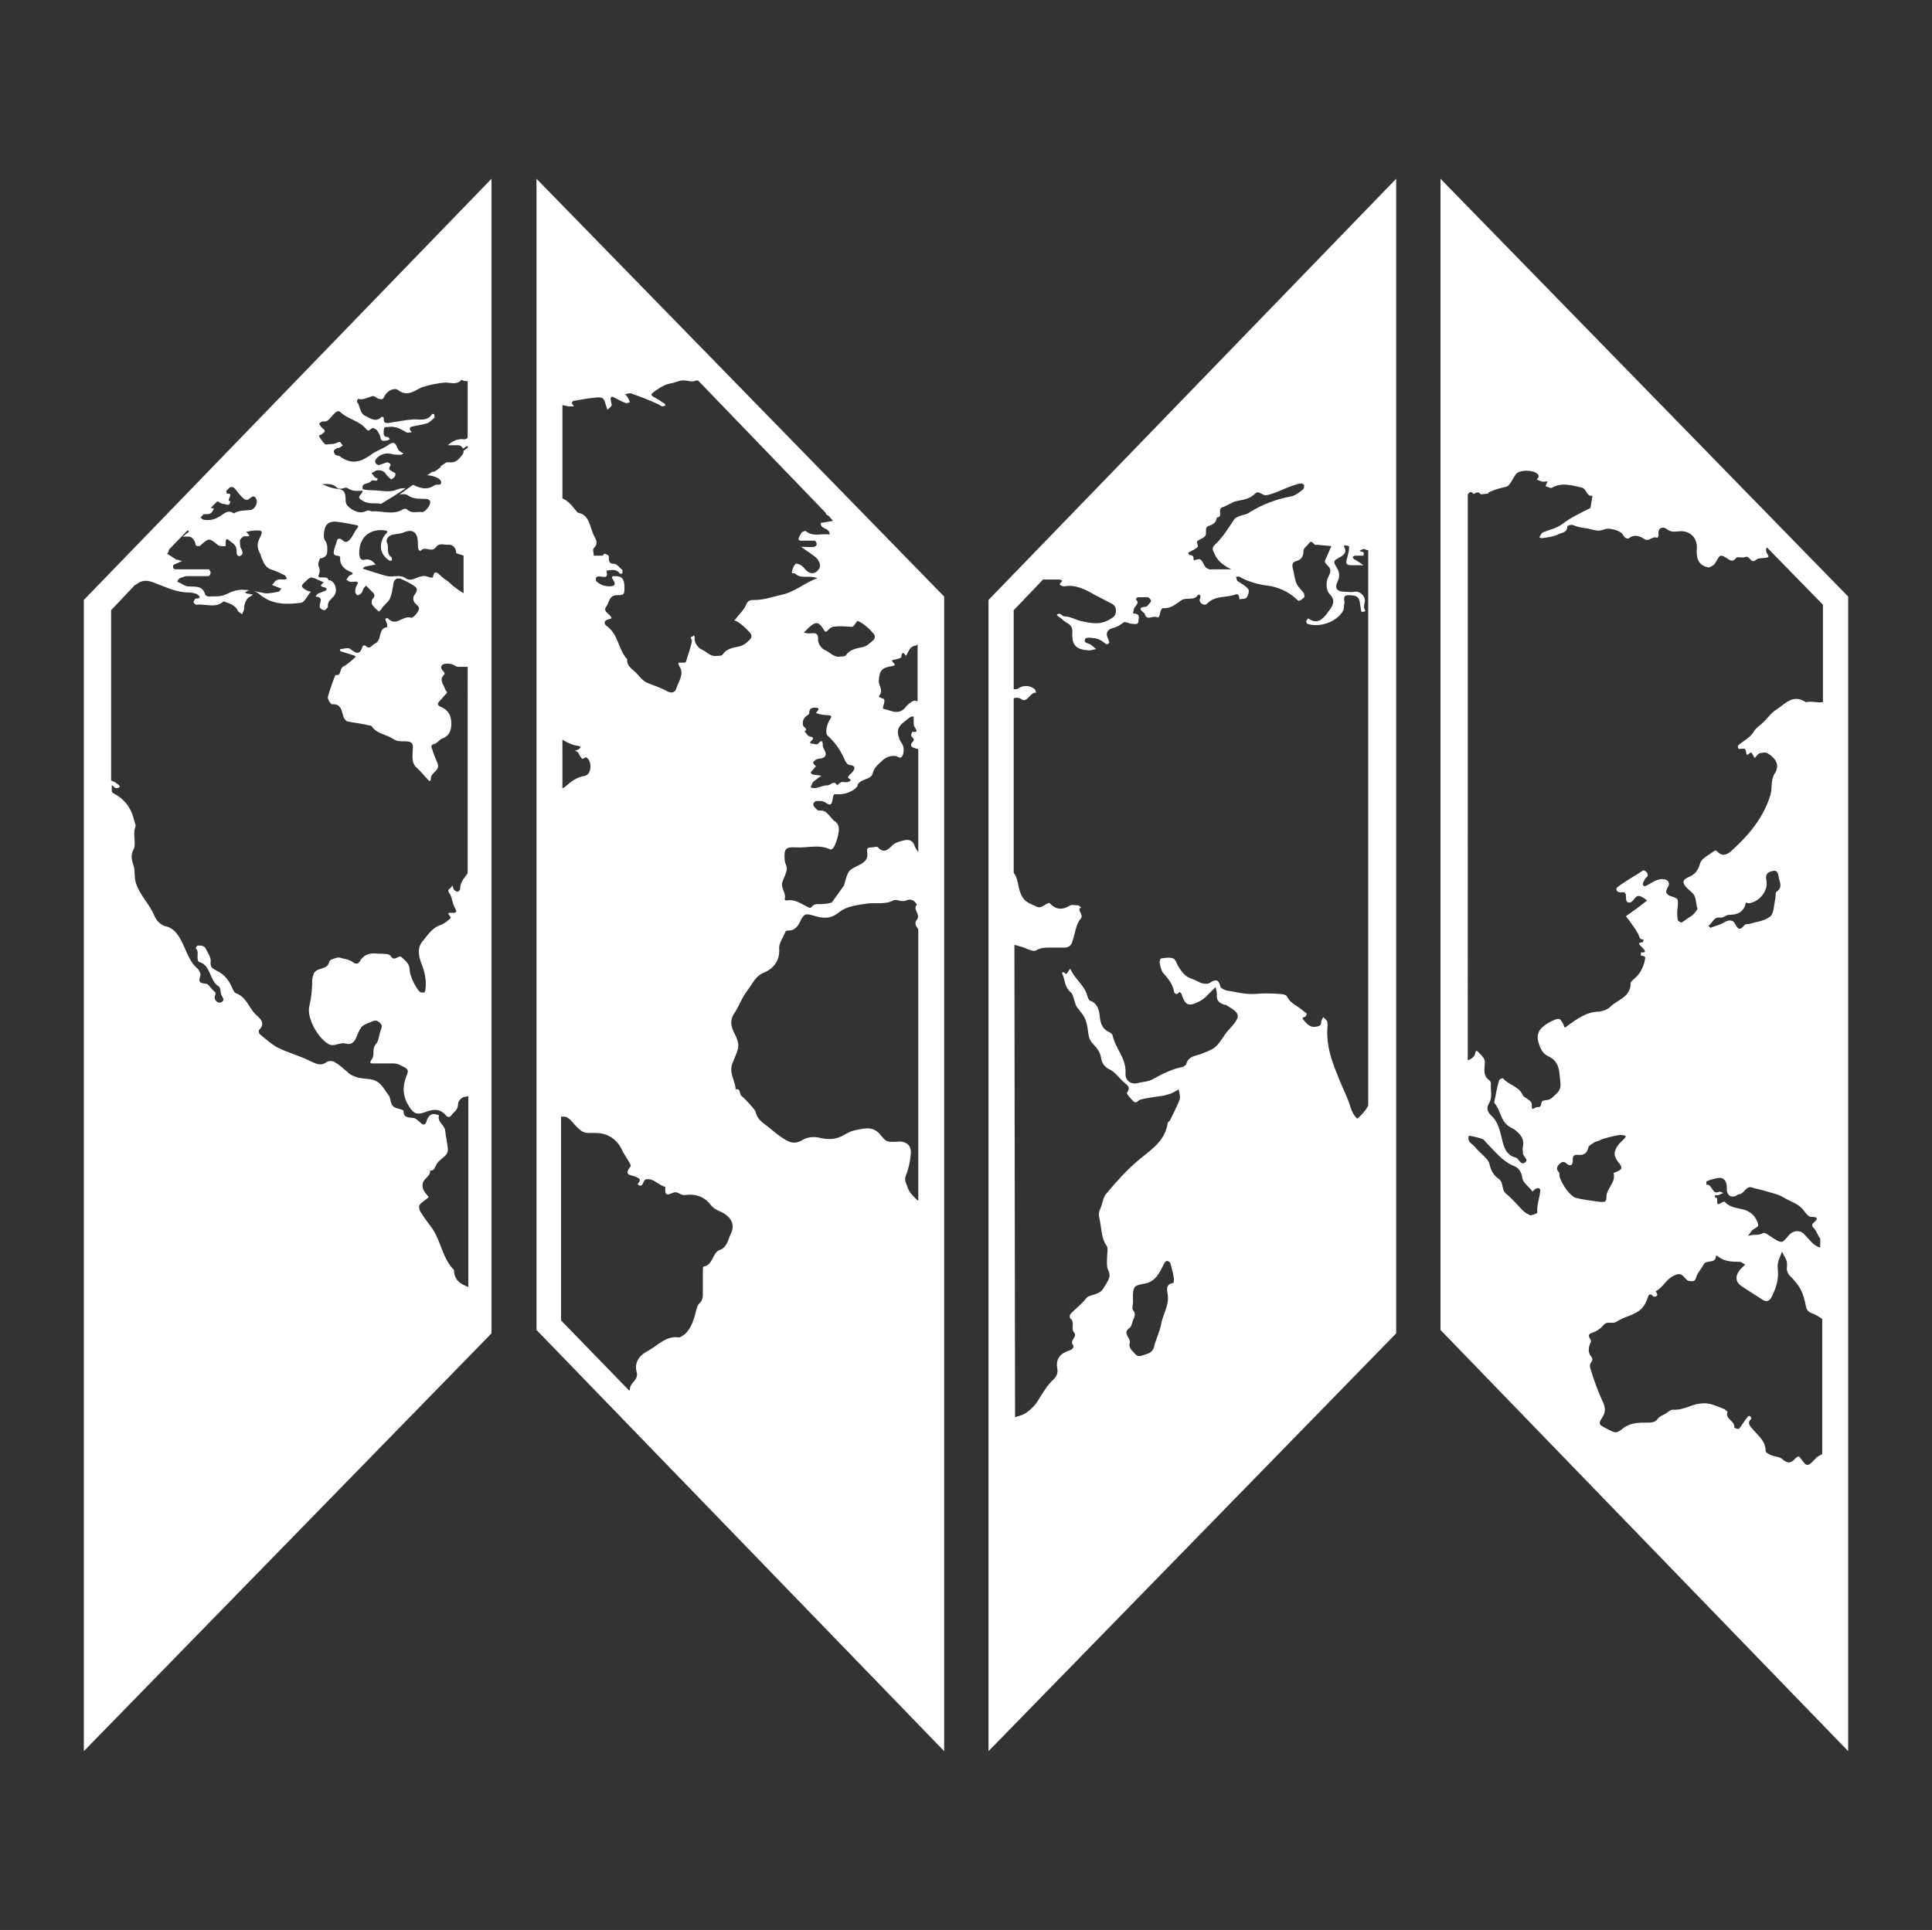 <?xml version="1.0" encoding="utf-8"?>
<!-- Generator: Adobe Illustrator 16.0.0, SVG Export Plug-In . SVG Version: 6.00 Build 0)  -->
<!DOCTYPE svg PUBLIC "-//W3C//DTD SVG 1.1//EN" "http://www.w3.org/Graphics/SVG/1.1/DTD/svg11.dtd">
<svg version="1.1" id="Layer_1" xmlns="http://www.w3.org/2000/svg" xmlns:xlink="http://www.w3.org/1999/xlink" x="0px" y="0px"
	 width="600.5px" height="600px" viewBox="0 0 600.5 600" enable-background="new 0 0 600.5 600" xml:space="preserve">
<rect x="0" y="0" width="600.5" height="600" fill="#333333" stroke="none"/>
<path fill="#FFFFFF" d="M26.056,544.422L152.77,414.531V55.578L26.056,186.529V544.422z M144.718,184.834
	c-1.695-1.06-3.391-2.119-4.662-3.392c-0.848-0.848-2.119-1.482-2.966-2.33c-1.06-1.061-2.119-2.119-2.543,0.423
	c0,0-0.636,0-0.848,0c-0.847-0.212-1.483-0.636-2.331-0.423c-1.907,0.211-3.603,1.906-5.297,0.635
	c-1.907-1.271-3.814-0.212-5.722-0.635c-2.542-0.637-4.873-1.484-7.628-2.331c0.424-0.425,0.636-0.636,0.848-0.636
	c1.059-0.213,2.119-0.424,3.178-0.637c-0.847-1.06-1.907-1.906-3.39-1.482c-1.271,0.212-1.483-0.424-1.695-1.695
	c-0.212-5.934,4.026-8.052,8.052-7.417c1.271,0.212,0.423,0.849,0,1.271c-2.119,2.967-1.695,6.146,1.271,8.053
	c0.212,0.212,0.636,0,0.848,0c0-0.424,0-0.848-0.212-1.059c-1.695-1.061-0.636-2.968-1.272-4.238
	c-0.635-1.271,0.424-2.543,1.907-2.756c1.06-0.211,2.119-0.211,3.179-0.636c2.966-1.271,4.45,0,4.45,3.392
	c0,0.636,0,1.271,0.212,1.906c0,0.213,0.636,0.424,0.636,0.424c1.271-1.695,3.39,0.636,4.662-1.06
	c1.06-1.483,2.331-0.848,3.603-0.848c1.483-0.211,2.542,0.636,2.754,2.12c0,0.211,0,0.423,0,0.423
	c0.636,0.424,1.483,0.424,2.331,0.848v12.078h0.635V184.834z M98.737,150.507c1.907,0.211,4.237-0.636,5.933,1.059
	c1.271,1.059,2.754-0.424,3.39,0.212c1.271,0.847,2.331,0.847,3.602,0.847c0.424,0,1.695-0.423,0.636,0.848
	c-1.06,1.271-0.848,1.483,0.635,2.331c1.907,1.059,3.814,0.424,5.509,0.847c2.755-1.695,5.298-3.178,7.628-4.874
	c-0.848,0-1.695,0-2.754,0.423c-2.119,1.06-5.086,0.212-7.84,0.212c-1.06,0-2.755-0.212-2.755-0.424
	c-0.423-2.119,1.907-1.271,2.755-2.543c0.212-0.212,0.847,0,1.483,0c0.212,0,0.424-0.424,0.424-0.636
	c-0.212-0.211-0.636-0.211-0.848-0.423c-0.423-0.424-0.635-0.848-1.059-1.271c0.424-0.212,1.059-0.636,1.483-0.848
	c1.06-0.212,2.331,0,2.967,1.06c0.423,0.636,1.06,1.271,1.695,1.695c0,0,0.847-0.423,1.059-0.847
	c0.212-0.212,0.212-0.848,0.212-1.06c-0.636-0.424-1.483-0.636-1.907-1.271c-0.212-0.212,0.424-1.059,0.424-1.483
	c0-0.212-0.848-0.636-1.06-0.636c-0.847,0.212-1.695,0.636-2.542,0.848c-0.424,0-0.848-0.212-1.06-0.636
	c-0.212-0.212-0.212-0.636,0-1.059c1.06-1.484,3.179-2.331,5.086-1.696c0.847,0.212,1.907,0.212,2.754,0.212
	c0.212,0,0.424-0.212,0.848-0.423c-0.424-0.212-0.848-0.424-1.06-0.636c-0.424-0.212-0.635-0.636-0.847-1.06
	c-0.636-1.695-1.272-2.119-2.967-0.848c-1.483,1.061-3.603,1.695-5.297,2.966c-3.814,2.755-6.569,2.755-9.748,0.424
	c-0.424-0.212-1.059-0.212-1.271-0.424s-0.636-0.847-0.424-1.271c0-0.212,0.636-0.636,1.059-0.848c0.212,0,0.424,0,0.424,0
	c0.424-0.211,0.848-0.424,1.271-0.848c-0.636-0.212-0.424-1.483-1.695-0.848c-1.059,0.636-2.542,0.424-3.602,0.636
	c-0.424,0-2.119-2.331-2.119-2.755c0-0.211,0.636-0.211,0.848-0.424c1.271-1.059,1.271-1.059,0-2.119
	c-0.424-0.424-0.636-0.848-0.848-1.271c0.424-0.211,0.848-0.635,1.06-0.635c1.907,0.424,2.542-1.483,3.603-2.331
	c0.636-0.636,1.271-1.272,2.119-0.424c2.331,2.119,5.721,2.543,7.84,5.086c0.847,1.059,1.06,0.211,1.907-0.212
	c0.212-0.212,1.059,0.212,1.483,0.636c0.424,0.636,0.848,1.271,1.06,2.119c0.212,1.695,1.271,1.06,2.119,1.06
	c0.212,0,0.424-0.212,0.848-0.424c-0.212-0.212-0.424-0.636-0.636-0.636c-1.695,0-1.271-1.271-1.271-2.119
	c0-1.483,1.059-0.848,1.695-1.06c1.907-0.212,3.602,0.636,5.297,1.695c0.424,0.212,1.06,0,1.695,0
	c-0.212-0.424-0.635-0.636-0.635-1.059c0-0.212,0.212-0.636,0.423-0.636c1.696-0.424,3.391-0.636,4.874-1.06
	c0.847-0.211,1.483-1.059,2.331-1.695c0.212-0.212,0-0.635,0-1.059c0-0.212-0.636-0.212-0.636-0.212
	c-1.483,2.331-3.602,1.695-5.721,1.695c-2.542,0.212-4.873,0.636-7.416,1.06c-1.06,0.211-2.119,0.211-1.907-1.484
	c0-0.212-0.636-0.423-0.636-0.423c-1.695,1.907-3.39,0.635-5.085-0.212c-1.907-0.848-1.483-2.967-2.543-4.238
	c-0.212-0.212,0-0.636,0.212-1.06c1.695,0.424,2.967-0.423,4.45-0.847c0.635-0.212,1.271,0.636,2.119,0.847
	c0.847,0.212,1.271,0.212,1.695-0.847c0.847-1.695,2.966-2.755,4.238-1.907c2.966,2.331,5.297,0,7.416-0.848
	c2.542-0.847,4.874-1.271,7.205-1.483c1.695,0,3.602,0.848,5.085-0.847c0.636,0.423,1.271,0.423,1.907,0.423v17.588
	c-0.424,0.424-0.847,0.636-1.695,0.424c-1.483,0-3.178,0.636-4.45,1.907c1.06,0,2.119,0,3.179,0c0.636,0,1.271,0.424,1.483,1.06
	c0.424-0.212,0.848-0.636,1.483-0.847v0.635c-0.424,0.212-0.847,0.636-1.271,0.848c0,0.424,0,0.636-0.212,1.059
	c-1.06,1.272-1.907,2.755-4.026,2.543c-0.424,0-0.636,0-1.059,0c-0.636,0.424-1.271,0.848-1.907,1.271c0,0,0,0.212,0.211,0.212
	c-0.847,0.424-1.483,1.271-2.33,1.483c-0.212,0-0.212,0-0.424,0c-0.636,0.424-1.06,0.848-1.695,1.06
	c0.847,0,1.695,0.212,2.331,0.424c0.847,0.211,1.907,0.847,2.118,1.483c0.212,1.695-1.271,0.636-2.118,1.271
	c-1.907,1.271-3.603,1.06-5.721,0.212c-0.212-0.212-0.636-0.212-0.848-0.424c-6.145,4.238-5.297,4.238-4.662,3.39
	c0.636-0.635,2.543-0.635,3.179,0c1.907,1.271,4.026,0.848,5.933,1.06c0.212,0,0.847,0.424,0.847,0.848
	c0.212,1.06-1.695,3.391-2.542,3.179c-1.483-0.212-3.179,0.635-4.662-0.848c-0.212-0.212-0.848-0.212-1.271,0
	c-2.967,1.907-6.357,0.424-9.535,0.636c-0.636,0-1.06-0.636-2.119,0c-1.907,0.847-4.026-0.212-5.509-1.695
	c-0.424-0.424-0.636-1.06-0.636-1.695c0-2.542-0.424-3.391-2.543-3.602c-2.119-0.212-3.814-1.06-5.721-1.907
	c-0.212-0.212-0.423-0.424-0.635-0.636C98.313,150.931,98.525,150.507,98.737,150.507 M63.349,159.831
	c0.848,0,1.907,0.212,2.543-0.636c0.212-0.423,0.424-0.635,0.635-1.06c-0.211,0-0.635-0.212-0.847-0.212h-0.212l2.119-2.118
	c0.636,0.424,1.271,0.847,1.907,0.847c0.636,0,1.907,1.06,2.119-0.847c-1.695,0,1.483-2.543-1.06-2.331c0,0-0.212-0.424-0.212-0.848
	l1.06-1.059c0.848-0.424,1.483,0,2.331,1.271c0.635,0.848,1.271,1.483,1.907,2.119c0.424,0.424,1.271,0.636,1.695,0.212
	c0.848-0.636,1.695-1.483,2.331,0c0.635,1.271-0.636,3.391-1.907,3.391c-1.695,0.212-3.391,0-5.085,1.06
	c-1.695-1.271-2.966,0-4.238,0.847c-1.695,1.06-3.39,1.483-5.297,1.06c-0.212,0-0.424-0.424-0.847-0.635L63.349,159.831z
	 M52.543,170.849l5.721-5.933c0.212,0,0.424,0.212,0.424,0.424c-0.636,0.425-1.272,1.06-1.907,1.483c0.423,0,1.059,0,1.483,0
	c1.271-0.213,2.331,1.06,2.543,2.542c0,0.212,0.423,0.424,0.636,0.424c0.212,0,0.636,0,0.848-0.212
	c2.542-2.331,2.754-2.331,5.085-0.424c0.848,0.848,1.695,0.636,2.755,0.636c0-0.424,0-0.636,0-1.06c0-0.849,0.211-1.271,0.635-1.06
	c1.271,1.06,2.967,1.694,2.755,3.813c0,1.061,0.424,1.695,1.271,1.271c0.848-0.424,0.636-1.271,0.212-2.119
	c-0.424-0.424-0.424-1.482-0.424-2.543c0-0.423,0.636-1.059,1.06-1.271c0.635-0.425,3.178,0.636,0.847-1.483
	c1.06-0.212,2.119-0.424,3.179-0.424c1.907,0,2.119,0.212,1.059,2.331c-0.848,1.694-0.848,2.966,0,4.661
	c0.424,0.636,0.424,1.484,0.848,2.119c0.635,1.695,1.483,2.755,3.178,3.179c1.271,0.423,2.543,1.06,3.814,1.694
	c0.212,0.213,0.424,0.636,0.636,1.06c-0.212,0-0.636,0.212-0.848,0.212c-0.848,0-1.695-0.212-2.331,0.212
	c-0.635,0.212-0.847,0.849-1.483,1.483c0.636,0.212,1.06,0.424,1.695,0.636c0.424,0.212,0.848,0.424,1.271,0.424
	c-0.423,0.423-0.635,1.06-1.06,1.06c-1.483,0.213-2.966,0.637-4.238,0.425c-6.356-1.272-7.84-1.696-12.078,0.424
	c-1.907,0.847-3.391,0.423-5.086,0.636c-0.424,0-1.06-0.213-1.271-0.636c-0.848-2.967-3.178-2.331-5.297-2.543
	c-0.848,0-1.695-0.636-2.543-1.06c-0.212-0.213-0.636-0.213-0.848-0.424c0.212-0.425,0.424-0.849,0.848-1.061
	c0.636-0.212,1.483-0.635,2.119-0.635c2.331,0,4.662,0,6.781,0c0.212,0,0.636-0.637,0.636-1.061c0-0.424-0.424-1.06-0.636-1.06
	c-3.178,0-6.145,0-9.324,0c-0.847,0-1.907,0.212-1.695-1.06c0-0.424,0.848-0.635,1.271-0.848c0.424-0.211,1.06-0.423,1.484-0.635
	c-0.424-0.213-0.848-0.213-1.272-0.424c-0.212,0-0.423,0-0.423,0c-1.06-0.635-1.907-1.271-2.967-1.907
	C52.331,171.909,52.331,171.484,52.543,170.849 M34.32,243.954c0.424,0,0.848,0.423,1.271,0.847
	c0.212,0.213,0.636,0.213,0.848,0.213s0.636-0.213,0.848-0.424c0,0-0.212-0.213-0.212-0.424c-0.636-0.424-1.271-1.061-1.907-1.271
	c-0.212,0-0.424-0.213-0.636-0.213v-52.973l7.417-7.84c0.212,0,0.212,0,0.424-0.212c1.907-1.483,3.602-1.271,5.721-0.425
	c3.39,1.271,6.781,2.968,10.595,2.968c0.847,0,1.695,0.212,2.33,0.424c0.848,0.423,1.907,1.483-0.212,1.483
	c-0.211,0-0.635,0.848-0.635,1.06c0,0.424,0.635,0.849,0.847,0.849c2.755-0.425,5.934,1.271,8.476-1.061
	c1.695,0.636,3.603,1.061,4.45,2.967c0.211,0.424,0.847,0.637,1.271,1.059c0.212-0.635,0.636-1.059,0.636-1.694
	c0-1.483,0.635-2.966,1.483-3.603c0.424-0.211,0.848-0.424,1.271-0.847c-0.424,0-0.848-0.212-1.271-0.212s-0.848-0.212-1.271-0.424
	c0.423-0.213,0.847-0.424,1.059-0.637c1.271,0,2.331,0.213,3.39,1.061c3.814,3.391,8.476,3.391,13.138,2.754
	c1.06-0.212,1.907-2.331,2.967-3.391c-0.424-0.211-0.848-0.211-1.271-0.424c-1.907-1.06-1.907-1.482-0.424-2.754
	c0.636-0.637,1.271-1.271,1.907-1.271c1.271,0.212,2.542,1.061,3.814,1.482c-2.119,1.695,0.212,1.271,0.848,1.908
	c0,0,0,0.635-0.212,0.635c-0.848,0.424-1.695,0.637-2.542,1.061c-0.212,0.212-0.424,0.423-0.636,0.848
	c2.755,0.211,1.059,1.906,1.271,3.178c0,0.424,0.848,1.061,1.484,1.061c0.211,0,1.059-0.848,1.059-1.061
	c-0.212-1.694,1.059-2.33,1.907-3.391c1.059-1.271,0.636-3.813-0.848-4.662c-0.211-0.212-0.847-0.212-0.847-0.212
	c-0.424-1.907-4.026,0.212-2.967-1.907c0.636-1.694-0.423-2.33-0.211-3.391c0.211-0.636,0.423-1.482,0.635-1.482
	c1.272-0.211,2.119-0.848,2.119-2.119c0-1.061,0.212-2.119-0.636-3.392c-0.636-0.847-0.424-2.331-0.211-3.39
	c0.423-1.907,1.483-2.543,3.39-2.543c2.119,0.212,4.238,0.636,6.356,1.061c1.06,0.211,0.848,0.424,0.212,1.271
	c-0.635,0.848-1.059,1.907-1.695,2.755c-0.635,0.847-1.483,1.906-2.754,0.635c-0.636-0.635-1.484-0.635-1.695,0.424
	c-0.212,0.848-0.636,1.695-0.848,2.756c-0.212,0.847-0.212,1.694,1.059,1.694c0.212,0,0.848,0.212,0.848,0.425
	c-0.212,2.541,1.271,3.813,3.39,4.66c1.06,0.424,0.212,0.848-0.424,1.061c-0.423,0.212-0.635,0.848-1.059,1.271
	c0.424,0.212,0.636,0.636,1.059,0.636c0.636,0.213,1.272,0,1.907,0c1.06,0.213,0.636,0.424,0.212,1.271
	c-0.212,0.424-0.423,1.271-0.423,1.906c0,0.425,0.423,0.849,0.635,1.06c0.424,0,0.848-0.211,1.272-0.635
	c0.423-0.425,0.423-1.06,0.847-1.696c0.212-0.211,0.636-0.635,0.636-0.635c0.635,0.635,1.483,1.482,2.119,2.119
	c0.847,0.847,0.423,1.482-0.212,2.119c-0.212,0.422-0.212,1.271,0,1.694c0.635,0.847,1.271,1.483,2.119,2.119
	c0,0,0.423-0.424,0.635-0.636c0.636-1.271,2.119-2.119,2.755-3.391c0.636-1.482,0.847-3.178,1.059-4.662
	c0.212-1.271,1.06-1.906,2.331-1.482c1.483,0.636,2.755,1.271,4.026,2.119s1.271,1.482,0,3.178c-0.212,0.424-0.212,1.271,0,1.695
	c0.424,1.06,2.119,1.482,1.483,2.755c-0.424,1.06-1.907,2.542-2.331,2.331c-2.542-0.848-4.662,2.967-7.204,0.212
	c-0.212-0.212-0.636,0-0.848,0.212c0.212,0.423,0.212,0.635,0.423,1.059c0.212,0.424,0.212,0.849,0.212,1.483
	c-2.966,0.212-1.483,4.026-3.814,5.085c-1.059,0.423-1.483,2.119-2.966,0.637c-0.212-0.213-0.848,0-0.848,0.211
	c-0.848,2.756-1.907,2.332-3.814,0.849c-0.635-0.636-2.119,0-3.178,0c0,0.212,0,0.423,0,0.635c1.271,0.424,2.754,0.849,4.026,1.272
	c0.212,0,0.635,0.211,0.847,0.422c-0.211,0.213-0.423,0.425-0.635,0.637c-1.06,0.848-2.119,1.907-3.39,2.543
	c-1.06,0.635-0.424,2.966-2.331,2.542c-0.848,2.119-1.695,4.45-2.331,6.781c-0.212,0.636,0.848,2.331,1.271,2.331
	c2.967-0.213,2.967,2.119,3.603,4.025c0.212,0.424,0.636,1.061,1.06,1.271c1.907,0.424,4.026,0.636,5.933,1.059
	c0.635,0.213,1.483,0.213,1.695,0.424c1.695,2.543,4.661,2.543,6.78,4.026c0.424,0.212,1.06,0.636,1.695,0.636
	c1.483,0.213,3.179-0.212,4.026,0.635c0.636,0.424,0.212,2.543,0.212,4.027c0,1.482,0.212,2.543,1.272,3.602
	c1.483,1.271,2.754,2.968,4.025,4.238c0.212-0.213,0.424-0.424,0.424-0.637c-0.212-2.118,2.967-2.542,2.119-4.873
	c-0.636-1.482-1.271-2.966-1.695-4.449c-0.424-0.848-0.424-1.484,0.848-1.695c0.635-0.213,1.271-1.06,1.907-1.482
	c2.331-0.848,3.179-2.119,3.179-4.874c0-2.543-1.06-4.237-3.179-5.086c-1.483-0.636-1.06-1.271-0.212-2.119
	c0.636-0.636,1.06-1.271,1.695-1.907c0.847-0.636,0-0.847-0.212-1.482c-0.424-1.483-2.119-2.967-0.212-4.661v-0.424
	c-0.424-0.849-1.695-1.483-0.636-2.544c0.636-0.424,1.907-0.424,2.755-0.211c0.848,0.211,1.695,1.06,2.542,0.848
	c0.848,0,1.695,0,2.542,0V271.5c-1.059,1.483-2.331,2.756-2.331,4.874c0,0.212-0.424,0.848-0.848,0.848
	c-0.424,0-0.848-0.424-1.06-0.636c-0.211-0.424-0.423-0.848-0.423-1.271c-0.212,0.212-0.212,0.212-0.424,0.424
	c-0.212,0.636-1.483,0.636-0.636,1.907c0.848,1.06,0.848,2.542,1.483,4.025c0.424,1.06,1.695,2.33-0.847,2.118
	c-2.119-0.212,0.212,1.271-0.212,1.696c-1.059,0.847-1.907,1.693-3.178,2.118c-2.543,0.848-4.026,3.179-5.721,5.298
	c-1.483,1.905-1.06,4.237-0.212,6.567c1.06,2.542,1.695,5.295,1.271,8.264c0,0.211-0.212,0.849-0.424,0.849
	c-0.424,0-1.06,0-1.271-0.213c-1.059-0.849-3.178-4.873-3.178-6.779c0-2.12-1.484-2.967-2.543-4.026
	c-0.848-0.848-2.331,1.694-3.39-0.424c-0.424-0.637-2.331-0.637-3.602-0.637c-2.331-0.212-4.45-0.212-5.934,2.331
	c-0.636,1.061-1.483,0.848-2.331,0.212c-0.848-0.636-1.907-0.848-2.966-1.06c-0.636-0.212-1.272-0.424-1.907-0.212
	c-0.848,0.212-2.331,0.636-2.331,1.271c-0.636,2.753-4.026,1.481-4.874,3.813c-0.212,0.638-0.423,1.271-0.423,1.906
	c0,2.545-0.212,5.086-0.848,7.842c-1.059,3.603,2.543,9.959,5.721,11.865c1.907,1.271,3.602-0.637,5.721,0
	c1.483,0.424,2.543-0.424,3.178-2.119c1.484-3.813,1.907-3.602,5.086-4.873c1.059-0.426,1.483,0,2.119,0.425
	c0.635,0.635,0.847,1.059,0.423,2.118c-0.635,1.482-0.635,3.392-1.483,4.449c-1.483,1.482-0.424,3.392-1.271,4.66
	c-1.272,1.695-0.212,1.484,0.847,1.484c1.907,0,4.026,0,5.933,0c0.848,0,1.907,0.424,2.543,0.848
	c1.907,0.848,2.119,1.271,1.271,3.18c-1.271,3.392-1.06,6.355,0.848,9.322c1.483,2.33,2.542,2.754,5.297,1.695
	c2.331-0.848,4.238-1.061,6.145,1.059c0.635,0.85,1.483,0.637,1.907-0.211c0.847-1.061,1.907-1.482,1.907-3.391
	c0-0.848,1.271-2.119,2.119-2.119c0.423,0,0.847-0.211,1.059-0.211v59.33c-2.331-0.848-4.449-2.119-4.449-5.297
	c-3.603-3.604-4.026-8.9-6.781-12.926c-1.271-1.695-2.542-3.394-3.602-5.086c-0.424-0.638-0.636-1.908-0.212-2.332
	c0.636-0.849,1.907-1.482,2.755-2.33c-0.848-1.062-1.696-1.695-1.907-3.18c-0.424-2.541,2.542-2.966,2.331-5.087
	c1.484,0.214,1.484-1.27,2.119-2.116c1.06-1.695,3.602-2.33,3.39-4.662c-0.211-1.906-0.635-3.814-0.847-5.724
	c-0.212-1.692-2.543-2.541-1.907-4.659c-0.848-0.214-1.695-0.638-2.331-0.214c-0.636,0.214-1.271,1.062-1.483,1.908
	c-0.424,1.481-1.06,1.481-1.907,0.635c-0.848-0.635-1.483-1.481-2.331-1.481c-1.483-0.211-2.966,0-2.966-2.119
	c0-0.211-0.212-0.211-0.424-0.424c-1.06-0.424-2.331-0.424-2.967-1.271c-0.635-0.635-0.635-2.117-1.059-2.965
	c-1.271-1.697-2.331-3.814-4.026-4.662c-1.483-0.848-3.602-0.637-5.509-1.061c-1.483-0.424-2.543-0.848-3.602-1.906
	c-1.271-1.059-2.331-2.119-3.814-2.967c-0.636-0.424-1.907-0.424-2.543,0c-1.695,1.271-2.966,0.635-4.874-0.213
	c-3.179-1.693-6.781-2.541-10.171-4.238c-2.119-1.059-3.814-2.754-5.721-4.236c-0.212-0.213-0.424-1.061-0.212-1.271
	c2.331-2.329,0-3.812-1.059-4.872c-2.119-2.119-2.967-5.511-6.145-6.568c-0.424-0.213-0.636-0.637-0.848-1.062
	c-1.271-2.967-2.542-4.659-5.085-5.934c-1.06-0.635-2.119-0.848-1.907-2.754c0.212-1.271-0.848-2.755-1.483-4.024
	c-0.424-1.062-1.483-1.062-2.542-1.062c-0.212,0-0.636,0.848-0.636,0.848c1.06,0.849,0.424,2.119,0.636,3.392
	c0,0.212,0.212,0.848,0.424,0.848c3.814,1.061,3.178,5.936,6.145,7.628c0.635,0.425,0.423,1.906,0.847,2.755
	c0.424,0.85,1.06,1.483,0,2.118c-1.059,0.638-2.119-0.635-2.119-1.271c-0.212-0.637,0.848-1.482-0.212-2.119
	c-0.847-0.635-1.695-2.33-2.542-2.33c-2.119-0.213-2.331-0.637-1.695-2.543c0.212-0.424-0.424-1.695-0.848-2.119
	c-2.543-2.119-3.391-5.297-4.874-8.263c-1.06-2.119-2.331-4.238-4.874-4.874c-1.907-0.425-3.178-1.907-3.814-3.604
	c-1.483-3.391-4.238-5.934-5.509-9.535c-0.636-1.694-0.424-3.178-0.636-4.873c-0.424-1.907-1.483-3.603-0.212-5.934
	c0.848-1.695-0.212-4.45,0.424-6.568c0.424-1.061,0-1.483-0.212-2.332c-0.848-3.812-2.966-6.779-6.357-8.475
	c-0.212,0-0.424-0.424-0.636-0.637v-2.119L34.32,243.954L34.32,243.954z"/>
<path fill="#FFFFFF" d="M307.243,544.422l126.714-129.891V55.578L307.243,186.529V544.422z M364.667,398.85
	c-2.543,0.427-1.906,2.332-1.694,3.814c0.425,3.391-1.694,6.146-2.119,9.322c-0.424,1.907-1.271,3.813-1.905,5.723
	c-0.213,1.061-0.425,2.543-2.331,3.178c-2.755,0.851-2.755,1.271-4.451-0.635c-0.847-0.848-1.271-1.695-1.059-2.543
	c0.636-1.695-2.543-3.178,0-4.875c0.424-0.211,0.636-1.059,0.848-1.695c0.211-1.27,1.483-2.33,0.211-3.812
	c-0.423-0.424,0-1.695,0-2.543c0-1.482-0.211-3.179,0.424-4.449c0.426-0.848,2.12-1.059,3.18-1.271
	c3.604-0.636,4.662-3.603,6.146-6.355c0.212-0.424,0.636-0.848,1.061-0.637c0.213,0,0.849,0.424,0.849,0.848
	c0.424,1.484,0.848,3.18,1.06,4.662C364.879,398.002,364.879,398.85,364.667,398.85 M369.964,171.484
	c0.851-0.424,1.695-0.848,2.331-1.482c0.212-0.212-0.424-1.482-0.212-1.695c0.638-0.635,1.695-0.848,2.331-1.482
	c1.061-0.848-0.424-2.967,1.482-3.391c1.271-0.424,2.119-1.06,2.33-2.543c2.12-0.212,0-2.542,1.695-3.178
	c1.483-0.424,2.756-1.483,4.238-1.907c2.118-0.424,4.235-0.636,5.934-2.331c1.271-1.271,2.117,0.848,3.812,0.424
	c2.967-0.636,5.722-2.331,8.688-3.179c0.637-0.211,1.271-0.423,1.695-0.423s1.06,0.212,1.06,0.635c0,0.424,0,1.06-0.425,1.271
	c-1.059,0.848-2.33,1.907-3.602,2.119c-4.662,0.847-9.111,2.542-13.139,5.084c-0.849,0.637-1.906,0.637-2.967,1.06
	c-0.425,0.212-1.06,0.425-1.482,0.849c-1.906,2.754-3.604,5.721-6.146,8.051c-0.848,0.849-0.848,1.271-0.213,2.543
	c0.849,2.119,2.331,3.603,5.299,5.086c-2.544,0-4.024,0-5.722,0c-1.482,0.212-2.331-0.424-2.967-1.907
	c-0.212-0.424-0.637-1.06-1.061-1.271c-0.637,0-1.271,0.211-1.907,0.424c0-0.848,0-1.695-1.271-1.695
	c-0.212,0-0.423-0.636-0.423-0.848C369.328,171.909,369.54,171.697,369.964,171.484 M315.295,293.75
	c0.849,0.211,1.483,0.424,2.331,0.635c1.482,0.424,3.391,1.695,4.449,1.062c1.482-0.849,2.755-0.849,4.025-0.849
	c1.694,0,3.18,0,4.874,0c1.271,0,2.119-0.848,2.33-1.907c0.85-2.33,1.061-5.298,2.543-6.992c1.271-1.483-1.482-2.754,0.213-3.603
	c-0.425-0.213-0.638-0.637-1.061-0.637c-0.848,0-1.695-0.211-2.331,0c-2.331,1.484-4.449,1.484-6.355-0.635
	c-0.213-0.213-0.637,0-1.062,0.211c-2.542,1.695-2.331,1.061-4.873,0c-4.024-1.695-3.391-5.721-4.661-8.688
	c-0.213-0.424-0.425-0.635-0.637-1.059v-54.246c0.848-0.212,1.695-0.212,2.543,0.424c1.695,1.06,2.542-2.331,4.449-2.118
	c-0.212-0.425-0.212-0.849-0.423-1.061c-1.484-1.271-3.604-1.271-4.874-0.424c-0.425,0.424-1.061,0.424-1.695,0.424v-24.58
	l9.111-9.536h1.906c1.061,0,1.907,0,2.968,0c2.331,0.212-0.212,1.271,0.424,1.695c0.424,0.212,0.848,0.424,1.271,0.424
	c3.392-0.636,6.355,0.847,9.322,2.543c1.695,0.847,3.18,1.695,4.873,2.542c1.062,0.424,1.907,1.061,1.907,2.543
	c0,1.695-1.061,2.119-2.118,2.754c-2.967,1.695-5.722,1.061-8.688,0.424c-1.906-0.424-3.392-1.482-5.298-1.482
	c-0.638,0-1.271-1.483-2.331-0.424c0.637,0.636,1.482,1.06,2.119,1.695c1.271,1.061,2.966,1.271,2.754,3.813
	c-0.212,4.026,1.271,5.298,5.298,5.509c0.425,0,0.849-0.211,2.118-0.423c-0.848-0.636-1.481-1.272-1.906-1.483
	c-0.848-0.424-2.118-0.424-1.482-1.695c0.212-0.424,1.695-0.424,2.543-0.213c0.848,0,1.907,0.424,2.543,0.849
	c0.849,0.424,1.482,1.694,2.331,0.636c0.211-0.212-0.425-1.271-0.636-2.119c-0.425-1.271,0.636-2.119,1.271-2.33
	c1.482-0.425,2.544-0.849,3.813-1.908c0.424-0.424,1.906,0.424,2.755,0.424c0.635,0,1.907,0.425,1.907-0.848
	c0-0.848,0.635-2.119-1.061-2.33c-1.061,0-0.425-0.424-0.425-1.271c0.211-1.059,2.118-1.907,0.637-3.178
	c0.212-0.213,0.424-0.637,0.636-0.637c1.061,0,1.907,0,2.968,0c0.424,0,0.848,0.424,1.059,0.849c0.213,0.212,0,0.635-0.211,0.847
	c-0.424,0.424-0.848,1.271-1.482,1.271c-3.179,0.211-0.213,1.906-0.213,2.119c0.637,2.33,2.331,0.635,3.604,1.06
	c1.06,0.424,1.06-0.636,1.271-1.483c0-0.424,0.637-1.484,0.849-1.271c2.331,0.212,4.024-1.271,5.51-2.33
	c1.694-1.271,4.025,0.211,5.297-1.696c0.212-0.423,1.271-0.211,0.637,1.272c-0.425,1.059,1.482,2.33,2.331,1.271
	c2.542-2.543,5.934-1.694,8.688-2.754c1.061-0.424,1.271,0.636,1.271,1.483c0.849-0.213,1.906,0,2.331-0.637
	c0.424-0.636,0.849-2.119,0.424-2.543c-0.849-1.059-2.118-1.695-3.391-2.541c-0.213-0.213-0.213-0.849-0.424-1.271
	c0.424,0,0.635-0.211,1.06,0c2.755,1.482,5.509,2.331,8.899,2.755c2.966,0.424,6.145,1.694,8.688,4.026
	c0.425,0.424,0.849,0.848,1.061,0.636c0.635-0.212,1.06-0.636,1.481-1.06c0.213-0.213,0-0.637,0-1.06
	c0-0.212-0.211-0.212-0.211-0.424c-2.544-2.755-2.331-2.755-3.18-6.993c-0.424-1.482-0.424-2.331,0.849-2.755
	c1.693-0.425,2.331-1.483,2.331-3.179c0-0.848,1.06-1.482,1.693-2.33c1.061-1.483,1.483,0.848,2.331,0.424c0.213,0,0.424,0,0.424,0
	c1.483,0.212,2.756,0.212,4.238,0.424c-0.637,1.271-1.061,2.543-1.695,3.814c-0.636,1.06-0.212,1.482,0.425,2.119
	c1.06,1.06,1.271,1.694,0.424,3.391c-0.849,1.482-1.061,4.236,0.425,5.721c1.906,1.907,0.635,3.814-0.212,4.874
	c-1.484,2.119-3.392,4.873-6.568,2.542c0,0-0.425,0.424-0.637,0.848c0,0.213,0.212,0.848,0.424,0.848
	c3.813,1.271,9.11-0.635,11.02-4.025c0.424-0.636,0.212-1.695,0.424-2.331c0.214-0.847-0.849-2.543,1.271-2.543
	c2.543,0,3.392,0.425,3.603,2.755c0.214,0.848,0.214,1.695,0.425,2.331c0,0.212,0.637,0,0.849,0s0.212-0.212,0.425-0.212
	c-1.061-1.271,0-2.543-0.213-3.602c-0.212-1.061-1.483-2.756-3.391-2.332c-0.849,0.213-1.695,0-2.543,0
	c-2.542,0-3.603-0.848-2.542-3.178c1.059-2.119,0.211-3.603-0.425-4.662c-1.061-1.695-0.636-1.907,0.849-2.754
	c0.847-0.424,2.966-1.484,1.481-3.604c0.212-0.212,0.637-0.212,0.85-0.212c0.211,0,0.847,0.212,0.847,0.424
	c0,0.849-0.212,1.907-0.424,2.755c-0.847,2.754-0.636,2.967,1.695,2.967c0.848,0,1.694,0,3.179,0
	c-1.482-1.061-2.119-1.483-2.967-1.908c-0.212-0.211-0.212-0.422-0.425-0.635c0.213-0.211,0.637-0.424,0.849-0.424
	c0.848,0,1.694,0,2.543,0c0-0.424,0.212-0.848,0-1.06c-0.424-0.212-0.849-0.212-1.271-0.423c0.425-0.213,1.061-0.637,1.482-0.637
	c0.424,0.213,0.849,0.424,1.271,0.424v172.696c-0.849,1.482-1.906,2.754-3.392,4.025c-1.483-1.271-1.906-2.967-2.543-4.873
	c-1.06-2.967-2.543-5.723-3.603-8.689c-1.906-4.447-3.391-9.108-3.179-13.983c0-0.849,0.212-1.695,0-2.544
	c-0.212-0.637-0.85-1.061-1.271-1.481c-0.211,0.425-0.636,1.062-0.636,1.481c0,1.062-0.424,1.271-1.482,1.484
	c-1.907,0.424-2.967-0.848-4.025-2.121c-0.848-1.059,0.424-0.635,0.637-1.059c0.212-0.213,0.424-0.848,0.424-0.848
	c-1.061-0.85-2.119-1.695-3.391-2.543c-1.062-0.637-2.12-1.482-2.755-2.754c-0.214-0.637-1.694-0.851-2.545-0.851
	c-2.541-0.211-4.872-0.211-7.414,0c-3.18,0.214-5.935-0.635-8.899-1.059c-0.637-0.212-1.694-0.636-1.907-1.271
	c-0.635-2.754-1.907-1.905-3.391-1.061c-0.636,0.424-1.694,0.213-2.543,0c-1.061-0.425-2.118-1.06-3.392-1.482
	c-1.694-0.635-2.754-2.118-3.812-3.813c-0.424-0.849-0.848-2.119-1.482-2.331c-1.271-0.424-2.543-0.212-3.813,0
	c-0.212,0-0.424,0.848-0.424,1.271c0.212,1.061,0.424,2.331,1.061,3.18c1.482,1.692,2.967,3.391,3.391,5.721
	c0,0.635,0.849,1.484,1.695,0.211c0.211,0.213,0.636,0.424,0.636,0.637c1.06,3.391,2.118,4.025,5.085,2.543
	c1.061-0.424,1.907-1.061,2.754-1.906c0.85-0.85,1.696-1.694,2.756-2.756c0.213,0.851,0.424,1.482,0.424,2.332
	c-0.211,1.693,0.637,2.541,1.907,2.967c0.213,0.211,0.636,0.211,0.849,0.211c4.661,2.757,4.874,3.392,1.06,7.629
	c-2.118,2.119-2.966,5.298-6.145,6.568c-0.851,0.424-1.695,0.637-2.544,1.06c-1.694,0.637-4.025,0.637-4.661,3.18
	c0,0.213-0.425,0.424-0.636,0.636c0,0-0.213,0.213-0.424,0.213c-3.392,0.637-6.569,2.33-9.748,4.024
	c-1.271,0.638-2.968,0.638-4.449,1.06c-1.906,0.426-3.813-0.847-3.604-3.179c0.213-4.659-3.178-7.627-4.024-11.653
	c0-0.424-0.636-0.847-1.06-1.06c-2.331-1.062-2.755-2.967-2.967-5.297c-0.213-1.697-0.849-3.813-2.968-4.451
	c-0.424-0.211-0.636-0.848-0.849-1.479c-0.848-3.394-4.024-5.301-5.297-8.479c-0.213,0.211-0.424,0.425-0.637,0.849
	c-0.211,0.213-0.424,0.637-0.636,0.85c-0.636-0.637-1.695-1.062-1.061,0.211c0.637,1.695,0.637,3.814,2.331,5.297
	c0.848,0.637,1.061,2.119,1.483,3.391c0.424,1.484,0.635,1.271,2.33,3.604c1.06,1.481,1.481,3.392,1.694,5.299
	c0.212,1.692,0.424,2.754,1.694,4.024c1.061,1.06,2.119,2.541,2.331,4.025c0.212,1.906,1.271,2.967,2.33,3.602
	c2.118,0.849,3.179,2.757,4.661,4.025c0.849,0.848,2.544,1.484,1.061,3.394c-0.212,0.211,1.061,1.692,1.906,2.54
	c1.062,1.062,1.483-0.211,2.331-0.424c2.331-0.635,4.875-0.848,7.417-1.271c0.636-0.211,1.482-0.422,2.117-0.635
	c0.85-0.425,1.696-0.851,2.331-1.271c0.214,1.061,0.638,2.543,0.214,3.393c-0.849,2.117-1.907,4.236-2.968,6.354
	c-0.212,0.212-0.636,0.425-0.636,0.636c-0.849,5.723-5.087,8.266-8.9,11.442c-3.812,3.177-7.203,6.992-10.382,10.808
	c-0.849,1.061-1.062,3.18-1.694,4.449c-0.85,1.905-0.212,2.754,0,4.45c0.424,2.33,0.424,4.873,1.905,6.99
	c0.638,0.848,0.214,2.332,0.214,3.391c0,1.271-0.214,2.968,0.211,4.027c0.849,1.692,0.636,2.543-0.211,4.022
	c-1.695,2.757-1.484,2.757-3.392,3.605c-1.061,0.424-2.756,0.635-3.18,1.48c-1.481,1.907-3.391,3.18-4.873,4.875
	c-0.213,0.211-0.213,1.271,0,1.271c1.482,1.059,0.211,3.178,1.061,4.238c1.481,1.479-1.482,2.541-0.213,4.022
	c0.424,0.638,0,1.271-1.061,1.695c-2.755,0.848-4.449,2.543-3.812,5.723c0.212,1.271-0.212,2.33-1.061,3.179
	c-2.119,1.905-3.392,4.235-4.873,6.567c-0.85,1.482-2.331,2.967-3.604,3.814c-1.06,0.848-2.33,1.059-3.603,1.481L315.295,293.75
	L315.295,293.75z"/>
<path fill="#FFFFFF" d="M166.755,413.471l126.714,130.951V185.47L166.755,55.578V413.471z M285.205,373.211
	c-1.271-1.271-2.543-2.332-3.178-4.238c-0.424-1.271-1.06-2.117-0.424-3.604c0.847-2.117,1.271-4.236,1.483-6.568
	c0.212-2.119-0.636-3.389-2.543-3.812c-0.847-0.213-1.695,0-2.542,0c-2.543,0-2.543,0-4.662-2.543
	c-2.331-2.543-5.085-1.483-7.628-1.061c-1.059,0.213-2.331,0.85-3.39,1.482c-2.543,1.482-4.874,1.482-7.628,0.848
	c-1.695-0.424-4.026-0.211-5.509,0.85c-2.755,1.482-4.45,0.211-6.357-1.061c-1.271-0.848-2.542-1.906-3.814-2.967
	c-1.483-1.271-3.391-2.119-4.026-4.449c-0.212-1.061-1.271-1.908-1.907-2.756c-0.848-0.848-1.483-1.693-2.542-2.541
	c-0.848-0.637-0.212-2.543-1.907-2.121c0-2.754-2.331-5.084-0.848-8.475c2.119-4.875,2.331-5.297,0.212-9.535
	c-1.271-2.543-0.636-4.451,0.424-5.936c1.483-2.328,2.331-4.871,4.026-6.99c1.483-1.906,2.331-4.238,4.874-5.297
	c2.543-1.062,5.085-3.181,4.874-7.417c-0.212-1.695,1.271-3.604,1.907-5.3c0-0.211,0.424-0.423,0.848-0.423
	c2.331,0,3.178-1.482,4.026-3.391c1.059-1.907,1.483-1.907,3.814-1.271c2.755,0.85,5.297,1.271,8.052-1.06
	c2.119-1.695,5.085-2.119,7.84-2.543c2.966-0.635,5.933,0.424,8.899-1.06c1.06-0.637,2.543,0.636,4.026,0
	c1.271-0.637,2.543-0.212,3.39,1.271c-1.483,1.482,1.271,2.966,0,4.661c-0.847,1.06-0.424,1.907,0.424,2.967v84.335h-0.214V373.211z
	 M277.365,207.083c2.119-0.424-1.059-1.482,0.212-1.907c0.848-0.212,2.331-0.424,2.543-0.848c0.212-2.119,0.847-1.271,1.483-0.423
	c0.847-1.272,1.059-2.967,2.966-3.18c0.212,0,0.424-0.211,0.636-0.424v17.801c-0.636-0.424-1.271-0.424-2.331,0.424
	c-0.635,0.424-1.271,1.059-1.695,1.695c-2.119,2.118-4.238,0.635-6.357,0.211c-0.212,0-0.423-0.211-0.423-0.424
	c0.212-0.847,0.635-1.695,0.423-2.542c0-0.424-2.118-0.424-1.483-1.271c1.271-1.695-0.212-2.967-0.212-4.45
	C273.339,208.566,273.975,207.507,277.365,207.083 M274.611,236.113c1.06-0.848,2.542-1.271,3.814-1.059
	c0.635,0,1.483,1.271,2.118-0.214c0.424-0.848,0.424-1.905,0.212-2.754c-0.212-0.848-1.059-1.694-1.271-2.543
	c-0.848-2.331-0.424-3.603,1.483-5.085c0.848-0.636,1.483-1.271,2.331-1.695c0.212,0,0.636,0,0.636,0
	c0.212,1.061-0.212,2.543,0.423,3.391c1.483,2.119-0.636,1.06-0.848,1.484c-0.212,0.424-0.424,1.06-0.212,1.271
	c0.424,0.636,1.271,0.848,0.212,1.907c-0.636,0.635-0.424,1.482,0.636,1.695c0.423,0.211,0.847,0.211,1.271,0.424v31.995
	c-0.424-0.636-1.06-1.482-1.271-2.331c-0.636-1.482-1.907-1.693-3.391-1.271c-1.059,0.212-2.542,0.636-3.39,1.483
	c-1.483,1.482-2.754,2.543-4.45,0.636c-0.424-0.423-1.271,0-1.907,0c-0.847,0-1.695,0-1.483,1.271
	c0.424,2.542-0.847,3.391-2.966,4.45c-2.967,1.482-2.967,1.482-4.238,6.146l-3.814,5.297c-0.848,0.213-1.907,0.424-2.755,0.424
	c-1.271,0.213-2.542-0.424-3.603,1.061c-0.212,0.211-0.635,0.211-0.847,0c-2.331-1.061-4.238-2.756-6.993-2.119
	c0,0-0.423-0.212-0.423-0.424c0.636-1.906-1.483-3.603-0.636-5.51c0.424-1.271,1.059-2.33,1.271-3.602
	c0.212-1.062-0.636-2.119-0.636-3.181c-0.212-3.39,0.211-4.024,3.603-3.812c3.602,0.212,6.992-1.062,10.594,0.636
	c0.212,0.212,1.06-0.424,1.271-1.06c0.636-1.271,1.06-2.755,1.271-4.026s0.212-2.754-1.06-3.602
	c-1.695-1.061-2.331-3.814-5.085-3.392c-0.424,0-1.059-0.848-1.483-1.271c-0.212-0.213-0.212-0.637-0.212-0.848
	c0.212-0.425,0.636-0.849,0.848-0.849c1.059,0,2.119-0.211,3.178,0.638c1.483,0.846,1.695,0.635,2.119-1.908
	c0.212-0.849,0.212-0.849,1.059-0.849c2.543,0.214,5.297-0.848,6.569-2.543v-0.423c1.06-1.907,4.026-1.482,4.662-3.391
	C271.645,238.443,273.339,237.384,274.611,236.113 M257.447,222.339c1.483,0.212,0.847,0.637,0.423,1.483
	c-0.635,0.848-0.847,2.118-1.059,3.178c0,0.424,0,1.271,0.424,1.694c2.331,2.119,3.814,4.238,5.297,7.416
	c0.212,0.637,0.847,1.695,1.483,1.695c1.907,0.213,1.907,1.061,0.848,2.332c-0.424,0.424-1.06,0.848-1.272,1.482
	c-0.212,0.424,1.907,0.848,0,1.482c-0.635,0.213-1.271,0-1.907,0c-0.636,0.213-1.06,0.637-1.483,1.061
	c-1.059-1.908-2.119,0.211-3.178,0c-1.06,0-2.331,0.635-3.602,0.848c-0.424,0-0.848,0-1.484-0.213
	c0.212-0.424,0.424-1.059,0.636-1.482c0-0.211,0.212-0.211,0.424-0.424c0.847-0.637,1.483-1.271,2.331-1.695
	c-0.848-0.211-1.907-0.211-2.755-0.424c-0.212,0-0.636-0.635-0.636-0.635c0.636-0.637,1.06-1.271,1.696-1.908
	c-0.636-0.635-1.484-1.06-0.212-1.905c0.212-0.214,0.635-0.425,1.059-0.425c1.695-0.213,2.331-0.637,2.119-1.907
	c-0.212-0.849-0.848-1.482-0.848-2.118c0-1.695-0.424-1.907-1.483-0.637c-0.212,0.212-0.847,0.212-1.483,0
	c-1.483,0-1.059-0.635-0.212-1.271c0.212-0.848,0.212-0.636-1.059-1.06c-0.636-0.213-0.848-1.061-1.484-1.483
	c1.272-0.847-0.211-1.271-0.423-1.907c-0.212-0.847,0-2.119,0.848-2.754c0.424-0.424,1.06-0.636,1.06-1.06
	c0-1.271,0.635-1.695,1.695-1.695c2.331,0,0.635,1.06,0.424,1.695C254.904,222.127,256.176,222.339,257.447,222.339
	 M263.592,194.792c0.424,0,1.06,0.212,1.484,0c0.635-0.423,1.271-1.907,1.483-1.695c1.06,0.213,1.907,1.061,2.754,1.695
	c0.848,0.637,1.484,1.484,2.119,2.119c0.636,0.636,0.636,1.482,0,2.119c-1.059,0.848-1.695,1.695-3.178,2.119
	c-1.907,0.424-4.026,0.636-5.297,2.543c-0.212,0.423-1.06,0.423-1.695,0.423c-2.119,0.424-3.391-1.483-5.085-2.119
	c-0.848-0.425-1.907-1.908-1.907-2.968c0.212-2.754-1.483-2.118-2.754-2.118c-0.212,0-0.636,0-1.696-0.212
	c0.848-0.848,1.272-1.271,1.696-1.695c2.119-1.906,2.966-1.695,4.45,0.637c0.636,1.059,0.636,1.059,1.907-0.213
	c0.424-0.424,1.06-0.636,1.695-0.636C261.049,194.582,262.321,194.792,263.592,194.792 M174.807,125.926
	c0.636,0.212,1.271,0.212,1.907,0.424c0.636,0,1.06,0,1.695,0c-0.212-0.424-0.636-0.635-0.636-1.059
	c0-0.212,0.212-0.636,0.424-0.636c2.331-0.424,4.662-0.848,6.993-1.06c2.331-0.211,2.542,0.212,3.179,2.543
	c0.212,0.424,0.212,0.848,0.424,1.271c0.423-0.423,1.059-0.847,1.271-1.271c0.212-0.423-0.212-1.059-0.212-1.695
	c-0.212-0.848,0.212-1.271,0.636-1.06c1.271,0.635,2.754,1.483,4.026,1.907c0.423,0.211,0.847-0.212,1.271-0.212
	c-0.212-0.424-0.212-0.636-0.424-1.06c-0.212-0.423-0.636-1.059-1.059-1.483c0.635,0,1.271-0.424,1.907-0.212
	c2.966,1.06,5.721,2.119,8.476,3.391c0.424,0.211,0.848,0.635,1.272,0.635c0.211,0,0.635-0.212,0.847-0.212
	c0-0.212-0.212-0.635-0.212-0.635c-0.847-0.424-1.483-1.06-2.331-1.484c-2.331-1.271-2.331-1.271-0.211-2.754
	c2.119-1.483,3.39-1.907,4.662-2.119c1.271-0.212,2.755-1.06,4.026-0.848c1.271,0,2.331,0.636,3.603,0c0.212,0,0.424,0,0.636,0
	l39.625,41.108c0.212,0.423,0.212,0.636,0.636,0.847h0.212l1.483,1.696c-1.272,0.211-2.543,0.423-3.814,0.635
	c-0.212,2.119,2.754,1.271,2.754,3.602c-2.331-0.422-5.085,0.849-7.416-1.059c-0.212-0.212-1.06,0.212-1.271,0.424
	c-0.424,0.635-0.848,1.271-1.06,2.119c0,0,0.424,0.424,0.636,0.424c1.483,0,2.967,0,4.45,0c0.212,0,0.635,0.635,0.635,1.059
	c0,0.425-0.423,0.849-0.847,0.849c-0.848,0.212-1.907,0-4.026,0c2.119,1.483,3.39,2.331,4.45,3.179
	c1.271,1.06,1.907,2.754,1.059,3.814c-1.059,1.482-2.543,1.695-4.026,0.212c-0.424-0.424-0.848-1.06-1.483-1.483
	c-0.424-0.211-1.271-0.636-1.695-0.423c-0.424,0.423-0.848,1.271-1.06,2.118c-0.423,1.271,0.636,0.637,0.848,0.848
	c1.907,1.907,4.238,0.424,6.993,1.483c-4.026,1.483-6.993,4.237-10.807,5.086c-2.966,0.636-5.721,1.695-8.688,1.695
	c-1.271,0-2.119,0-2.755,1.694c-0.636,1.483-2.119,2.754-3.178,4.238c0,0.211-0.424,0.211-0.424,0.424
	c1.059,0.211,1.907,1.061,2.754,1.694c0.848,0.636,1.483,1.483,2.119,2.119c0.636,0.636,0.636,1.483,0,2.118
	c-0.848,0.849-1.695,1.695-3.179,2.119c-1.907,0.424-4.026,0.637-5.297,2.543c-0.212,0.424-1.06,0.424-1.695,0.424
	c-2.119,0.423-3.391-1.484-5.086-2.119c-0.847-0.424-1.907-1.907-1.907-2.967c0-0.635,0-1.06-0.212-1.271c0,0-0.211,0-0.211,0.212
	c-1.483,0.425-0.424,0.847-0.424,1.483c-0.424,2.331-1.271,4.449-1.907,6.568c0,0.211-0.848,0.211-1.271,0.211
	c-0.847,0-1.483-0.211-0.635,1.272c1.483,2.331-0.424,4.662-1.06,6.78c-0.423,1.482-1.907,1.482-3.178,0.636
	c-1.695-0.849-3.39-1.483-5.085-2.119c-1.695-0.636-2.119-1.06-4.026-3.178c-1.06-1.272-3.179-2.119-2.967-4.45
	c-2.754-2.966-2.754-7.628-6.145-10.171c-1.272-0.847-1.272-1.907,0.635-2.33c1.271-0.212,0.212-0.848,0-1.272
	c-0.635-0.635-1.907-1.271-1.059-2.541c1.059-1.271,0.847-3.604,3.39-3.604c2.331,0,2.331-0.211,2.331-2.966
	c-0.212-2.331-0.848-2.966-2.967-2.966c-0.636,0-1.271,0-0.636,1.059c1.06,1.483,0.636,2.119-1.06,2.119
	c-0.847,0-1.695-0.212-2.331-0.424c-0.847-0.424-1.907-1.061-1.907-1.483c-0.212-1.694,1.483-1.06,2.119-1.06
	c2.331,0.424,0.848-1.907,1.272-1.907c1.271-0.211,2.966-0.635,4.025,0.849c0.212,0.211,0.636,0,0.848,0c0-0.425,0-0.849,0-1.06
	c-0.848-0.636-1.695-1.907-2.542-1.907c-1.695,0-1.695-0.848-1.695-2.331c0-0.424-0.847-0.636-1.271-0.848
	c-0.212,0-0.424,0.424-0.636,0.636c-0.847,0-1.695,0-2.754,0c0-0.848-0.424-1.906,0-2.331c1.695-1.694,0.423-2.966-0.212-4.45
	c-1.06-2.541-1.271-5.933-4.662-6.567c-0.212,0-0.424-0.424-0.636-0.636c-1.695-2.119-2.755-3.179-4.238-3.814v-29.03H174.807z
	 M174.807,229.968c1.483,0.848,2.966,1.695,4.874,1.907c0.212,0,0.636,0.212,0.848,0.424c-0.212,0.212-0.424,0.423-0.636,0.636
	c-0.424,0.211-0.848,0.424-1.271,0.424c0.424,0.211,0.847,0.211,1.06,0.636c0.424,0.637,0.636,1.271,1.271,1.907
	c0.212,0.212,1.059-0.637,1.271-0.424c1.907,1.06,1.695,5.297-0.424,5.722c-2.542,0.424-4.238,1.694-6.145,3.391
	c-0.211,0.211-0.635,0.425-0.847,0.425L174.807,229.968L174.807,229.968z M174.807,347.146c0.636,0,1.271,0,1.695,0.424
	c1.06,0.635,1.695,1.695,2.543,2.543c2.331,2.33,2.542,2.119,6.145,2.119c3.391,0,6.357,1.694,8.052,5.086
	c0.636,1.481,1.695,2.754,2.331,4.024c0.212,0.425,0.636,1.06,0.424,1.271c-2.543,3.179,0.636,2.541,1.907,3.392
	c0.424,0.211,1.695,0.636,0.424,1.906c-0.424,0.424,0.847,1.059,1.271,0.424c0.424-0.637,0.636-1.694,1.271-1.694
	c2.331-0.425,3.814,1.905,5.933,2.329c-0.424,4.025,1.695,1.695,3.178,1.695c0.848,0,1.907,1.062,2.967,0.849
	c3.178-0.425,5.933,0.426,8.052,3.18c0.635,0.848,1.695,1.481,2.754,1.906c3.39,1.481,4.874,4.024,3.39,6.991
	c-0.847,1.695-1.059,4.238-3.602,5.086c-2.119,0.849-1.907,4.662-4.874,5.087c-0.212,0-0.212,0.848-0.212,1.481
	c0,2.119,0,4.449,0,6.567c0,1.482,0,2.543-1.271,3.604c-0.424,0.424-0.636,1.482-0.848,2.119c-0.636,2.754-1.483,5.297-3.391,7.203
	c-0.636,0.424-1.483,1.061-1.907,1.061c-4.026-0.637-6.569,2.543-9.748,4.238c-2.543,1.27-4.238,3.602-3.39,6.567
	c0.635,2.544-2.119,3.179-2.119,5.298c0,0.211,0,0.211-0.212,0.424l-21.189-21.826v-63.354H174.807L174.807,347.146z"/>
<path fill="#FFFFFF" d="M447.73,55.578v357.893l126.714,130.951V185.47L447.73,55.578z M477.819,377.025
	c0,0.211-1.271,0.635-2.118,0.848c-0.849-0.424-1.696-0.848-2.331-1.484c-1.695-1.693-3.392-3.812-5.298-5.297
	c-1.482-1.271-0.637-3.604-2.331-4.662c-1.271-0.848-2.33-2.33-2.754-4.449c-0.425-1.905-2.968-3.391-4.45-5.297
	c-0.848-1.061-2.331-1.483-2.119-3.18c0-0.213,0.212-0.424,0.212-0.424c1.483,0.211,2.968,0.635,4.237,1.061
	c0.424,0.211,0.637,0.635,1.062,1.06c2.754,2.756,5.085,5.934,8.897,7.418c1.062,0.424,2.12,1.692,2.331,3.602
	c0.213,1.482,2.12,2.755,3.179,4.238c0,0,0.425-0.424,0.637-0.638c1.062-0.848,2.118-0.424,1.694,0.849
	C478.455,372.787,477.608,374.693,477.819,377.025 M484.812,366.006c-0.214-0.424,0-1.059-0.214-1.482
	c-0.848-0.848-0.848-1.694,0-2.543c0.85-0.848,1.482-1.061,2.331-0.213c1.061,0.851,1.906,0.637,1.906-0.848
	c0-1.271,0-1.906,1.483-1.906c1.694,0.211,2.967-0.213,3.391-2.332c0.212-0.635,1.483-1.27,2.119-1.692
	c0.424-0.214,1.271-0.214,1.694-0.638c0.848-0.424,5.722-1.692,6.567-1.481c0.85,0.213,1.907,0,0.637,1.271
	c-0.424,0.424-0.849,0.849-1.482,1.482c-1.695,2.119-1.907,3.602-0.212,5.721c1.482,1.695,1.061,2.332-0.637,2.967
	c-0.212,0.213-0.849,0.213-0.849,0.424c0.637,2.543-1.48,4.238-2.118,6.357c-0.212,0.848,0,1.906-0.424,2.33
	s-1.482,0.213-1.906,0.213c-2.755-0.424-5.086-0.637-7.417-1.271C487.99,371.729,485.66,368.549,484.812,366.006 M566.393,452.035
	c-0.425,0.213-0.637,0.424-1.061,0.637c-0.424,0.211-0.848,0.424-1.061,0.848c-0.848,0.638-1.482,1.906-2.542,1.906
	c-0.637,0-1.483-1.271-2.118-2.119c-0.638-0.848-0.849-0.424-1.483,0c-1.271,1.484-2.33,1.908-4.024,0.427
	c-0.85-0.851-2.331-0.851-3.393-1.271c-0.635-0.213-1.906-0.848-1.906-1.271c0-3.603-2.966-5.298-4.662-7.629
	c-0.849-1.06-0.635-1.693,0.214-2.541l-0.214-0.638c-0.211-0.213-0.849-0.213-0.849,0c-1.059,1.271-1.906,2.754-2.754,3.814
	c-0.212,0.211-1.482-0.213-1.482-0.424c0.212-2.119-2.967-2.543-2.118-4.873c0,0-0.636-0.64-1.062-0.851
	c-1.694-0.635-3.39-1.481-5.085-1.694c-1.06-0.212-2.543,0-3.603,0.213c-2.331,0.635-4.661,1.905-7.204,1.692
	c-0.849,0-1.695,0.851-2.331,1.271c-0.849,0.424-1.907,0.848-2.331,1.481c-0.849,1.271-2.119,1.271-3.391,1.271
	c-2.755,0-5.299,0-7.629,1.908c-2.119,1.692-2.331,1.27-5.299-0.213c-1.905-1.062-2.329-1.271-1.06-3.181
	c1.271-1.903,1.06-3.389,0-5.51c-1.483-3.178-2.542-6.355-3.603-9.746c-0.212-0.424-0.212-1.271,0-1.695
	c0.637-0.848,0.848-1.271,0.212-2.116c-1.061-1.271-0.849-2.757-0.212-4.238c0.212-0.213,0.212-0.849,0-1.06
	c-0.637-1.062-0.849-1.696,0.637-2.12c1.271-0.425,2.542-1.271,3.39-2.33c1.271-1.484,2.755-0.211,4.026-1.062
	c1.06-0.635,2.33-1.271,3.603-1.695c3.813-1.481,5.086-2.541,6.357-6.354c0-0.211,0.635-0.635,0.847-0.424
	c0.638,0.637,1.271,1.059,1.907,0.213c0.212-0.213-0.637-1.271-0.425-1.271c2.119-1.061,3.18-3.604,5.299-4.661
	c1.271-0.638,2.33-1.062,3.391,0.213c0.424,0.424,1.06,1.27,1.482,1.27c0.848,0,1.906,0.639,2.33-1.059
	c0.426-1.482,1.694-2.754,2.331-4.025c0.849-1.695,3.813,0,3.813-2.756c0.212,0,0.423,0,0.637,0.213
	c2.117,1.695,4.448,1.695,6.779,1.695c0.425,0,0.849,0.424,1.695,0.848c-0.849,0.848-1.271,1.271-1.695,1.695
	c-1.694,2.33-1.271,4.024,1.271,5.51c1.907,1.271,4.024,2.541,5.934,3.812c1.061,0.637,2.12,0.424,2.755-1.06
	c1.271-2.545,2.119-5.086,1.907-7.842c0-0.849-0.214-1.695,0-2.543c0.212-1.271,0.848-2.33,1.271-3.604
	c0.424,1.062,1.271,2.121,1.482,3.18c0.211,0.849,0,1.695,0,2.543c0.211,0.638,0.424,1.271,0.848,1.695
	c3.179,3.181,4.237,5.086,5.086,9.535c0.212,1.271,0.848,1.906,2.118,2.33c1.061,0.424,2.119,1.062,2.968,1.695v41.957h0.006
	V452.035z M566.393,388.043c-0.849-0.211-1.482-0.424-2.119-0.848c-1.271-0.85-2.329-2.332-3.604-3.604
	c-1.271-1.271-3.39-1.059-4.661,0.425c-2.118,2.545-2.118,2.545-4.661,1.061c-1.061-0.637-2.755-2.119-3.392-1.695
	c-1.482,0.85-2.755,0.213-4.662,0.85c0.849-1.061,1.062-1.483,1.272-1.694c0.635-0.638,1.905-1.062,1.905-1.484
	c0-1.059-0.636-2.118-1.271-2.967s-1.694-1.481-2.754-1.905c-2.119-0.636-4.662-0.636-6.357-2.544
	c-0.212-0.213-0.847,0.212-1.271,0.427c-2.12,1.27-0.214-2.119-1.696-1.695c-0.424-1.271,0.636-0.637,1.061-0.848
	c0.424-0.213,1.062-0.427,1.482-0.638c-0.423-0.213-1.061-0.424-1.271-0.424c-2.331,1.271-2.119-2.543-4.025-2.119
	c0-0.424,0-0.848,0-1.062c1.06-0.422,2.33-0.848,3.604-1.061c1.693-0.211,2.542,0.639,2.755,2.545c0,0.424,0,1.059,0,1.482
	c0.423,1.695,1.481,2.119,2.967,1.482c0.212-0.213,0.636-0.425,0.848-0.425c1.695-0.213,2.119-2.756,4.026-2.118
	c1.271,0.424,2.754,0.637,4.024,1.061c2.118,0.635,4.237,1.059,5.935,2.119c2.117,1.27,4.662,1.906,6.145,4.025
	c0.637,0.848,1.483,1.905,2.119,1.905c2.756,0,2.119,0.849,0.637,2.119c-0.212,0.211-0.212,0.848,0,1.06
	c1.061,0.85,1.482,2.543,2.33,3.604v2.967H566.393L566.393,388.043z M549.017,273.619c-0.424-1.906,0.637-2.543,1.694-2.755
	c1.271-0.423,1.907,0,2.119,1.695s1.482,3.179-0.636,4.661c-0.425,0.212-0.212,1.483-0.425,2.331
	c-0.424,1.906-0.424,4.449-1.482,5.297c-1.694,1.483-4.237,1.695-6.355,2.331c-0.638,0.212-1.482,0-1.694,0.424
	c-1.272,1.483-1.907,1.695-2.967-0.424c-0.637-1.271-1.907-1.271-3.393-0.424c-1.271,0.848-2.755,1.061-4.236,1.695
	c-0.213-0.212-0.424-0.424-0.637-0.636c1.271-0.849,1.694-2.756,3.393-2.543c1.271,0.213,2.117-0.849,2.966-0.849
	c2.755,0,4.662-0.848,5.298-3.813c0,0,0.635,0.213,1.06,0.213C547.109,280.187,549.652,276.797,549.017,273.619 M566.393,218.314
	c-1.694,0.211-3.392-0.424-5.086,0c-4.024-2.756-6.568,0.636-9.534,2.543c-1.271,0.847-2.331,2.33-3.604,3.602
	c-1.061,1.059-2.331,1.695-3.179,3.178c-1.061,1.695-3.181,2.756-4.662,4.026c-0.212,0.212-0.212,0.848,0,1.06
	c0.849,0.424,2.119-0.636,2.331,0.848c0.212,2.332,1.271,0,1.694,0.424c0.425,0.425,0.637,1.061,1.061,1.695
	c0.424-0.424,0.849-1.271,1.482-1.482c0.849-0.213,1.906-0.424,2.543,0c1.061,0.635,2.33,1.695,2.755,2.966
	c0.424,1.06,0,2.543-0.637,3.392c-1.271,2.117-0.636,4.449-1.271,6.568c-2.118,6.992-6.568,12.289-11.653,16.951
	c-1.06,1.059-2.968,2.755-4.873,0.636c-0.212-0.212-0.638-0.424-0.849-0.212c-1.694,1.271-4.025,2.331-4.45,3.814
	c-0.636,2.33-1.694,3.602-3.812,4.448c-1.907,0.849-1.694,1.907-0.212,3.392c0.849,0.848,1.906,1.482,2.33,2.543
	c0.425,1.06,0.425,2.543,0.85,3.813c0,0.211-1.271,1.906-1.696,2.118c-1.06,0.637-2.117,1.483-3.179,2.119
	c-0.211,0.212-1.271-0.424-1.271-0.847c-0.214-1.272-0.214-2.756,0-4.027c0.211-2.543,0.211-2.543-2.544-3.39
	c-0.425-0.212-0.848-0.637-1.06-1.062c0-0.424,0.212-1.06,0.424-1.481c0.849-1.062,0.425-2.331-0.848-2.543
	c-1.907-0.423-3.392,0.636-4.874,1.482c-0.849,0.424-1.482,1.062-1.907,0.212c-0.211-0.423,0.425-1.482,0.85-2.117
	c0.211-0.214,0.636-0.425,0.636-0.849c0-0.424-0.212-0.848-0.425-1.06c-0.211-0.212-0.848-0.636-1.061-0.425
	c-2.542,1.694-5.297,3.179-7.839,5.086c-0.638,0.424-0.638,1.482,0.635,1.694c0.212,0,0.424,0,0.424,0
	c2.756-0.636,0.425,3.18,2.544,3.18c1.482,0,1.694-2.756,3.604-1.907c0.847,0.424,1.482,0.848,1.907,1.271
	c-2.12,1.695-4.451,3.392-6.569,4.873c1.482,1.907,2.755,3.604,3.813,5.511c0.425,0.848,0.425,1.905,1.693,1.694
	c0,0.212-0.212,0.849-0.212,0.849c-2.33,0.211-0.635,1.06-0.211,1.694c1.061,1.06,1.271,1.694-0.424,1.482v1.061
	c1.906,0,1.271,0.848,1.06,2.118c-0.636,2.118-1.481,3.604-2.967,4.874c-0.424,0.424-1.271,1.059-1.271,1.482
	c0,4.451-4.024,5.086-6.355,7.418c-0.848,0.848-2.12,1.27-3.392,1.481c-4.025,0-6.992,2.33-9.959,4.449
	c-1.271,1.06-0.849,0-1.271-0.636c-1.06-1.907-1.271-1.907-3.604-0.85c-3.391,1.695-4.659,3.391-4.235,5.937
	c0.423,1.905,1.271,4.022,2.966,4.872c4.025,1.693,3.604,5.087,4.025,8.476c0.213,2.543-1.271,3.179-2.542,4.451
	c-1.062,1.06-2.119,0.635-2.968,1.06c-0.849,0.424,0,2.118-1.694,1.905c-0.849,0-1.907,1.697-1.695-0.849
	c0-0.422-0.423-1.061-0.847-1.271c-0.638-0.637-1.483-0.848-1.907-1.481c-1.271-2.967-4.45-3.18-6.146-5.297
	c0-0.213-1.271,0.211-1.271,0.635c-0.636,2.119-1.061,4.451-1.482,6.57c0,0.211,0,0.424,0,0.424
	c1.906,2.117,1.906,5.508,4.449,7.203c0.85,0.637,1.695,0.848,2.331,1.481c1.482,1.271,2.543,2.543,2.119,4.873
	c-0.213,0.638,0,1.272,0,2.119c0,1.062,2.118,1.907,0.424,2.967c-1.271,0.638-1.694-1.479-2.755-1.692
	c-3.391-0.851-3.812-4.238-4.449-6.781s-1.271-4.662-3.179-6.355c-1.06-1.061-1.482-2.121-0.636-3.604
	c1.271-2.119,0.423-4.238,0.636-6.357c0-0.211-0.213-0.635-0.424-0.848c-1.907-1.271-1.696-3.178-1.483-5.086
	c0.211-1.693-0.848-2.541-1.695-3.391c-1.271-1.482-1.06-0.425-1.481,0.637c-0.212,0.637-1.907,1.695-2.119,1.481l0,0V153.686
	c0.424-0.424,0.849-1.271,1.695-0.212c0.212,0.424,1.271-1.06,2.119,0c0.212,0.424,1.481,0,2.331,0c0.211,0,0.211-0.212,0.424-0.424
	c1.693-0.848,3.391-1.271,5.297-1.695c1.271-0.212,2.119-2.754,3.179-4.026c1.062-1.272,4.874-1.271,6.357-0.212
	c0.847,0.636,0.847,1.271,0,1.907c0.424,0.211,0.847,0.423,1.48,0.635c0.638,0.212,1.271,0,1.907,0l-0.636,1.483
	c0.848,0.212,1.694,0.848,2.119,0.424c3.179-1.695,5.933-0.635,9.11,0c1.694,0.424,1.482,2.967,3.392,2.543l-0.637,3.814
	c-2.967,1.483-6.146,2.966-8.898,5.085c-1.695,1.271-4.026,1.695-5.935,2.543c-0.425,0.213-0.637,0.848-1.061,1.483
	c0.424,0.212,0.849,0.424,1.271,0.212c1.482-0.212,3.18-0.424,4.449-1.061c1.062-0.636,2.968-0.424,2.968-2.543
	c0-0.211,1.271-0.636,1.693-0.424c1.483,0.637,2.968,0.848,4.45,1.061c3.178,0.635,3.178,1.059,5.723,0.211
	c1.271-0.424,4.872,0.424,5.509,1.906c0.637,1.061,1.482,1.272,1.907,0.849c1.694-1.271,3.604-0.425,4.449,0.212
	c1.694,1.271,2.754-1.061,4.237-0.212c0.212-0.212,0.424-0.636,0.424-0.849c-0.424-2.541,1.482-2.754,2.543-1.906
	c1.482,1.271,3.179,0.636,4.661,0.636c2.968,0.212,4.875,2.331,4.662,5.509c-0.212,3.18,0.636,5.086,3.391,5.721
	c0.425,0.213,1.06-0.211,1.695-0.635c0.424-0.212,0.635-0.636,0.848-1.06c1.271-2.119,1.271-2.331,3.179-1.271
	c1.062,0.635,1.906,1.694,3.18,0c0.424-0.425,2.118,0.211,2.755-0.213c1.482-0.636,1.694,2.331,3.392,0.848
	c0.636-0.635,2.117-0.424,3.18-0.635c1.06-0.213,0.635-0.637,0.211-1.272c-0.424-1.06-0.424-1.483,0-1.907l17.375,17.799v30.301
	h-0.211V218.314L566.393,218.314z"/>
</svg>
